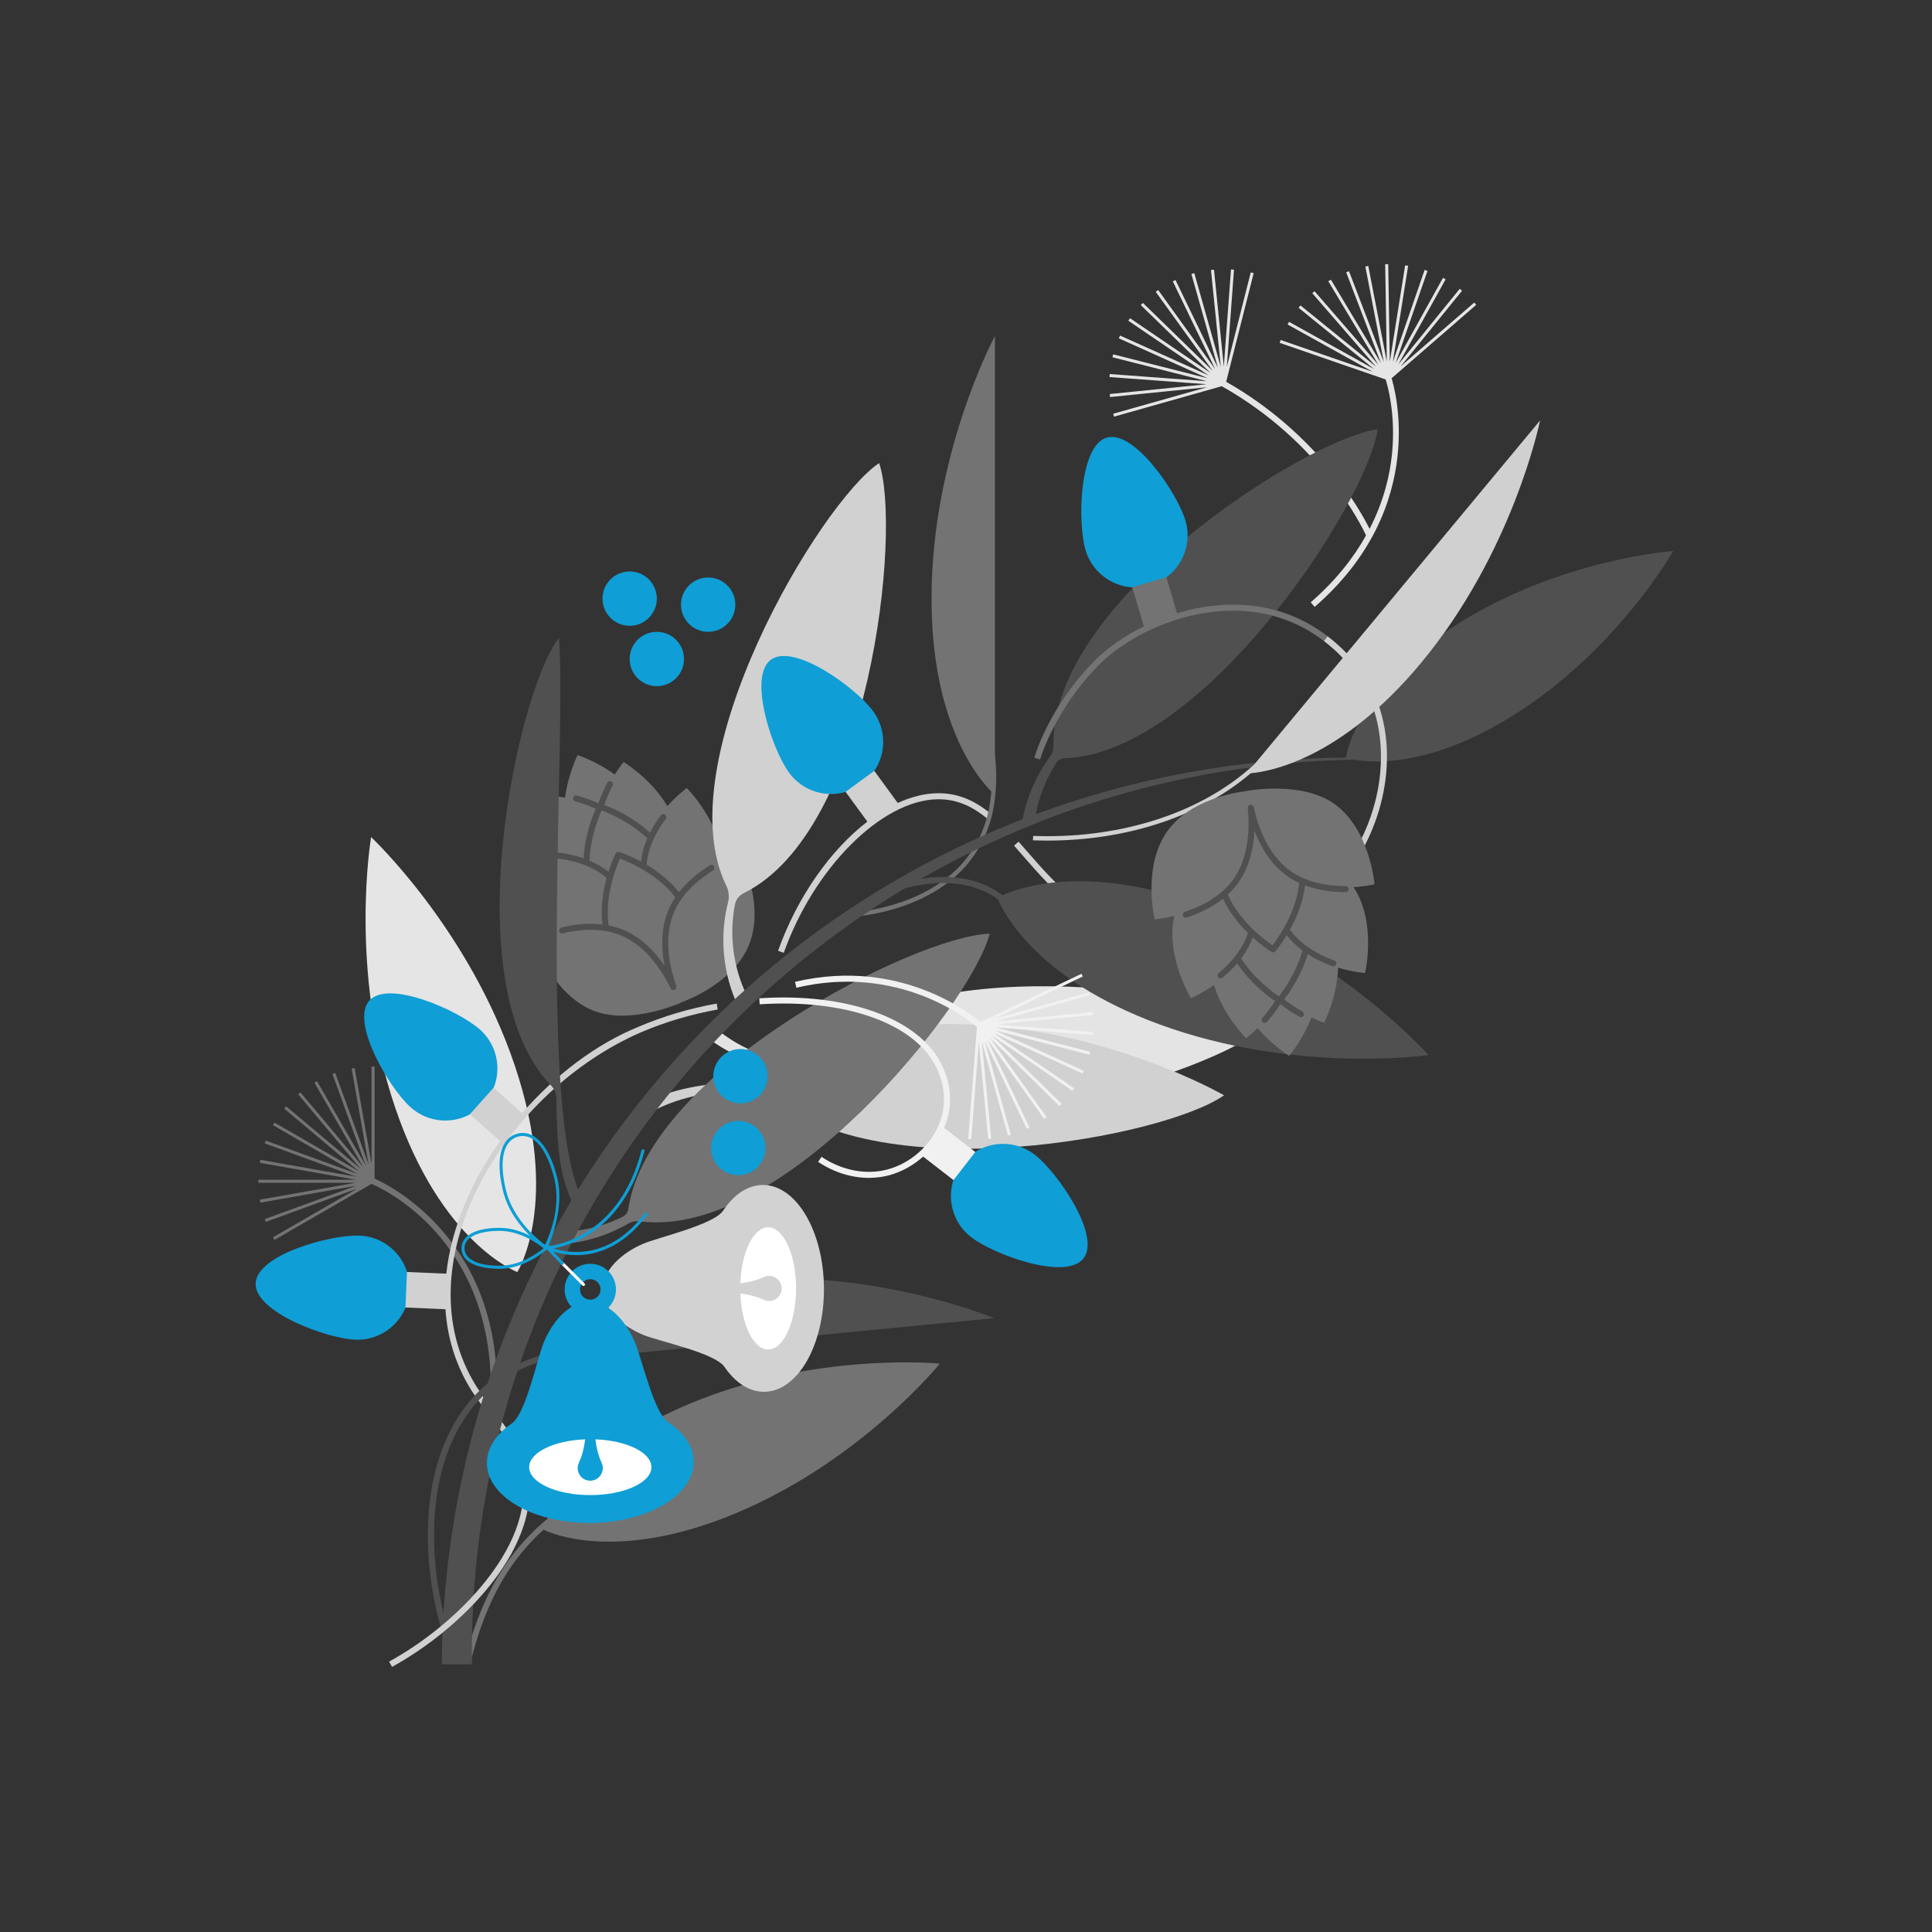 <svg width="624" height="624" xmlns="http://www.w3.org/2000/svg" xmlns:xlink="http://www.w3.org/1999/xlink" xml:space="preserve" overflow="hidden"><rect width="100%" height="100%" fill="#333333" stroke="none"/><g><path d="M239.173 276.455C239.173 276.455 236.655 277.293 233.267 279.066 233.127 265.814 221.82 254.509 221.82 254.509 221.82 254.509 218.858 256.671 215.533 260.35 210.358 251.51 201.428 246.108 201.428 246.108 201.428 246.108 200.158 247.619 198.555 250.146 192.561 245.811 186.561 243.881 186.561 243.881 186.561 243.881 183.514 249.928 182.491 257.63 179.842 257.085 178.096 256.949 178.096 256.949 178.096 256.949 175.947 265.963 177.929 275.279 172.814 275.026 169.047 275.644 169.047 275.644 169.047 275.644 169.167 292.439 179.216 301.723 175.36 302.929 172.84 304.221 172.84 304.221 172.84 304.221 178.362 320.982 191.449 326.346 203.614 331.333 220.399 323.723 220.461 323.593 223.707 322.373 237.171 316.716 241.873 305.24 247.237 292.152 239.173 276.455 239.173 276.455Z" fill="#737373"/><path d="M230.597 279.8C230.312 279.341 229.71 279.2 229.254 279.486 225.135 282.043 221.799 284.963 219.307 288.173 216.243 284.294 212.345 281.376 208.852 279.296 209.056 276.73 209.743 274.089 210.898 271.444 211.913 269.121 213.297 266.781 215.012 264.489 215.335 264.057 215.246 263.447 214.816 263.124 214.384 262.801 213.773 262.891 213.451 263.32 212.07 265.166 210.895 267.046 209.936 268.928 204.34 263.774 197.742 260.955 195.179 259.99 195.867 257.925 196.758 255.823 197.859 253.72 198.134 253.196 197.885 252.536 197.298 252.34 196.838 252.187 196.332 252.432 196.108 252.862 194.955 255.067 194.024 257.276 193.305 259.45 191.123 258.462 188.772 257.613 186.277 256.94 185.702 256.786 185.113 257.175 185.052 257.791 185.003 258.275 185.353 258.71 185.823 258.837 188.167 259.473 190.373 260.268 192.421 261.19 191.335 263.647 188.875 269.948 188.487 277.212 185.858 276.295 182.976 275.644 179.861 275.307 179.328 275.248 178.845 275.636 178.788 276.172 178.73 276.708 179.117 277.189 179.652 277.246 183.098 277.618 186.259 278.368 189.047 279.477 191.615 280.497 193.877 281.825 195.772 283.423 195.824 283.466 195.884 283.489 195.941 283.52 194.79 287.702 193.894 293.102 194.594 298.593 190.545 298.093 186.105 298.407 181.364 299.543 180.879 299.66 180.51 300.11 180.563 300.605 180.619 301.122 181.051 301.481 181.532 301.481 181.607 301.481 181.685 301.473 181.761 301.454 186.785 300.243 191.436 299.989 195.584 300.7 197.298 300.995 198.93 301.458 200.435 302.075 209.014 305.592 214.274 314.337 216.646 319.237 216.814 319.584 217.161 319.788 217.524 319.788 217.684 319.788 217.847 319.748 218 319.663 218.429 319.426 218.583 318.884 218.419 318.422 216.596 313.275 214.094 303.436 217.595 294.893 218.228 293.35 219.073 291.822 220.108 290.353 220.108 290.353 220.108 290.352 220.108 290.352 222.514 286.937 225.938 283.838 230.284 281.141 230.74 280.858 230.881 280.257 230.597 279.8ZM190.404 277.948C190.667 270.578 193.324 263.96 194.308 261.752 196.637 262.625 203.542 265.513 209.063 270.783 207.982 273.287 207.308 275.793 207.017 278.255 203.23 276.212 200.271 275.239 200.019 275.159 199.559 275.014 199.066 275.219 198.85 275.648 198.743 275.86 197.624 278.118 196.528 281.548 194.745 280.126 192.691 278.919 190.404 277.948ZM215.79 294.155C213.352 300.102 213.609 306.57 214.616 311.852 214.619 311.868 214.614 311.87 214.605 311.857 211.548 307.434 207.121 302.711 201.174 300.273 199.74 299.684 198.205 299.227 196.601 298.908 195.213 289.55 199.012 280.041 200.23 277.304 203.026 278.354 212.417 282.301 218.113 289.813 217.175 291.222 216.394 292.681 215.79 294.155Z" fill="#505050"/><path d="M120.982 380.667 120.982 344.469 120.007 344.469 120.007 375.874C120.007 375.915 120.001 375.916 119.994 375.875L114.54 344.948 113.58 345.117 119.034 376.046C119.041 376.086 119.035 376.087 119.021 376.049L108.28 346.538 107.364 346.871 118.105 376.381C118.119 376.419 118.113 376.421 118.093 376.386L102.391 349.19 101.547 349.677 117.249 376.875C117.269 376.91 117.265 376.914 117.239 376.882L97.052 352.825 96.305 353.451 116.493 377.509C116.519 377.54 116.515 377.545 116.484 377.518L92.425 357.331 91.799 358.077 115.856 378.264C115.887 378.29 115.884 378.295 115.849 378.274L88.651 362.572 88.164 363.416 115.361 379.118C115.396 379.138 115.394 379.144 115.355 379.13L85.845 368.389 85.511 369.305 115.023 380.047C115.061 380.06 115.06 380.066 115.019 380.059L84.091 374.605 83.921 375.565 114.849 381.019C114.889 381.026 114.889 381.032 114.848 381.032L83.443 381.032 83.443 382.007 114.848 382.007C114.889 382.007 114.889 382.013 114.849 382.02L83.921 387.473 84.091 388.434 115.019 382.98C115.06 382.973 115.061 382.979 115.023 382.992L85.511 393.734 85.844 394.65 115.354 383.909C115.393 383.895 115.395 383.9 115.359 383.921L88.163 399.623 88.65 400.467 119.985 382.376C119.985 382.376 120.39 382.531 120.83 382.734 123.219 383.835 131.333 387.956 139.35 396.396 148.094 405.603 158.518 421.998 158.518 447.82L160.468 447.82C160.469 398.452 123.399 381.702 120.982 380.667Z" fill="#737373"/><path d="M476.794 98.452 476.155 97.716 452.438 118.295C452.407 118.322 452.403 118.318 452.429 118.286L472.212 93.9 471.454 93.286 451.671 117.671C451.645 117.703 451.641 117.7 451.66 117.664L466.908 90.214 466.055 89.741 450.807 117.192C450.787 117.228 450.781 117.225 450.795 117.187L461.045 87.505 460.123 87.187 449.873 116.869C449.86 116.907 449.855 116.906 449.861 116.865L454.8 85.855 453.837 85.701 448.898 116.711C448.891 116.751 448.885 116.75 448.885 116.71L448.365 85.314 447.39 85.33 447.91 116.728C447.911 116.769 447.905 116.769 447.897 116.729L441.933 85.899 440.976 86.083 446.941 116.915C446.948 116.956 446.943 116.957 446.928 116.919L435.7 87.591 434.79 87.94 446.018 117.268C446.033 117.306 446.027 117.309 446.007 117.274L429.856 90.34 429.02 90.842 445.17 117.773C445.191 117.809 445.186 117.812 445.16 117.781L424.578 94.063 423.842 94.702 444.423 118.42C444.449 118.451 444.445 118.455 444.413 118.429L420.027 98.647 419.412 99.404 443.799 119.187C443.83 119.213 443.827 119.218 443.791 119.198L416.341 103.95 415.867 104.802 443.319 120.051C443.355 120.071 443.353 120.076 443.314 120.063L413.631 109.813 413.314 110.735 447.522 122.548C447.522 122.548 447.593 122.749 447.625 122.851 448.054 124.196 450.85 133.607 449.616 146.359 448.957 153.174 447.034 161.728 442.348 170.817 439.104 164.315 425.527 140.095 396.03 123.304L404.916 88.225 403.97 87.985 396.259 118.427C396.25 118.466 396.244 118.466 396.246 118.425L398.555 87.106 397.582 87.034 395.274 118.353C395.271 118.394 395.265 118.394 395.261 118.353L392.096 87.109 391.125 87.207 394.291 118.451C394.295 118.492 394.289 118.493 394.278 118.454L385.735 88.234 384.797 88.5 393.34 118.72C393.351 118.76 393.346 118.761 393.327 118.724L379.667 90.447 378.789 90.871 392.449 119.148C392.467 119.185 392.462 119.187 392.438 119.154L374.075 93.679 373.284 94.249 391.646 119.723C391.671 119.757 391.666 119.761 391.637 119.732L369.129 97.834 368.449 98.532 390.956 120.431C390.985 120.459 390.982 120.464 390.948 120.44L364.98 102.783 364.432 103.59 390.399 121.247C390.433 121.27 390.43 121.275 390.393 121.258L361.754 108.378 361.354 109.268 389.993 122.147C390.031 122.164 390.029 122.169 389.989 122.16L359.548 114.449 359.308 115.394 389.75 123.105C389.79 123.115 389.789 123.121 389.748 123.118L358.429 120.811 358.358 121.783 389.676 124.091C389.717 124.094 389.717 124.1 389.676 124.104L358.433 127.269 358.531 128.24 389.774 125.074C389.815 125.07 389.816 125.076 389.777 125.087L359.557 133.63 359.823 134.568 394.607 124.735C426.674 142.8 439.768 169.802 441.205 172.938 437.224 180.06 431.508 187.448 423.336 194.539L424.614 196.012C461.898 163.66 450.257 124.687 449.453 122.177L476.794 98.452Z" fill="#E5E5E5"/><path d="M408.825 331.322C392.054 346.797 299.15 375.836 264.575 347.302 263.138 346.117 261.334 345.443 259.472 345.47 248.795 345.626 238.114 342.174 229.475 335.887 230.013 335.181 228.257 337.461 230.68 334.302 233.108 331.147 231.357 333.43 231.9 332.728 239.641 339.019 249.427 342.727 259.396 343.143 261.01 343.211 262.533 342.459 263.567 341.217 292.732 306.192 389.592 319.114 408.823 331.312 408.827 331.313 408.828 331.319 408.825 331.322Z" fill="#E4E4E4"/><path d="M283.936 149.569C264.96 162.242 214.939 245.742 234.567 286.046 235.382 287.721 235.613 289.632 235.15 291.436 232.495 301.779 233.345 312.972 237.43 322.844 238.243 322.486 235.615 323.658 239.254 322.044 242.891 320.425 240.26 321.591 241.071 321.227 236.771 312.227 235.461 301.844 237.396 292.055 237.709 290.47 238.797 289.165 240.246 288.452 281.137 268.316 291.294 171.128 283.947 149.572 283.945 149.568 283.94 149.566 283.936 149.569Z" fill="#D1D1D1"/><path d="M311.166 330.806C278.921 329.86 259.997 339.355 251.336 345.363 247.924 347.729 243.937 349.12 239.791 349.348 228.329 349.98 216.562 351.33 206.629 357.222L208.92 359.97C218.464 354.156 229.934 352.565 241.047 351.58 244.374 351.285 247.643 352.418 250.178 354.593 284.613 384.122 375.68 367.537 395.346 353.766 395.349 353.763 395.354 353.76 395.35 353.758 394.919 353.509 357.721 332.171 311.166 330.806Z" fill="#D1D1D1"/><path d="M166.3 344.249C181.171 388.486 167.193 410.676 167.086 410.844 167.084 410.847 167.087 410.845 167.084 410.845 166.872 410.766 142.347 401.511 127.484 357.298 112.607 313.039 119.815 270.652 119.863 270.371 119.864 270.368 119.862 270.369 119.865 270.371 120.072 270.565 151.421 299.991 166.3 344.249Z" fill="#E5E5E5"/><path d="M373.401 302.559C352.631 298.967 341.49 286.179 331.66 274.897 330.756 273.86 329.866 272.837 328.981 271.837L327.52 273.129C328.401 274.126 329.289 275.144 330.19 276.178 340.232 287.706 351.615 300.772 373.068 304.48 374.883 304.794 379.086 305.394 384.665 305.394 392.73 305.394 403.668 304.135 414.412 298.95 414.412 298.95 414.857 298.441 414.564 297.758 414.272 297.076 413.538 297.138 413.538 297.138 395.192 305.887 376.064 303.018 373.401 302.559Z" fill="#D1D1D1"/><path d="M249.003 213.073C256.5 207.589 276.519 222.204 282.003 229.701 287.486 237.198 285.854 247.721 278.356 253.205 270.859 258.688 260.335 257.056 254.852 249.558 249.369 242.061 241.506 218.556 249.003 213.073Z" fill="#0F9ED5"/><path d="M302.617 256.2C298.488 256.29 294.218 257.391 289.958 259.344L282.371 248.97 273.105 255.748 280.143 265.37C268.341 274.444 257.569 289.49 251.298 307.092L253.135 307.746C262.904 280.329 284.658 258.543 302.661 258.15 308.37 258.025 313.501 259.988 318.77 264.33 318.773 264.332 318.777 264.332 318.779 264.329L320.012 262.835C320.014 262.832 320.014 262.827 320.011 262.826 314.359 258.169 308.839 256.074 302.617 256.2Z" fill="#D1D1D1"/><path d="M82.567 414.479C82.965 405.199 106.881 398.689 116.161 399.087 125.441 399.485 132.641 407.332 132.242 416.612 131.844 425.892 123.998 433.092 114.718 432.693 105.437 432.295 82.168 423.759 82.567 414.479Z" fill="#0F9ED5"/><path d="M119.278 323.183C125.462 316.252 148.095 326.354 155.026 332.537 161.958 338.721 162.563 349.353 156.38 356.284 150.195 363.215 139.564 363.821 132.632 357.637 125.701 351.454 113.093 330.114 119.278 323.183Z" fill="#0F9ED5"/><path d="M231.471 324.128C222.611 325.731 214.124 328.254 206.244 331.625L206.244 331.625C192.655 337.151 179.407 347.132 168.624 359.516L159.418 351.302 151.774 359.869 161.502 368.549C152.229 381.612 145.777 396.515 144.142 411.377L131.44 410.831 130.947 422.301 143.872 422.856C144.462 431.667 146.955 440.288 151.792 448.313 151.978 448.622 152.437 449.353 152.454 449.378 154.337 452.263 156.637 455.205 158.554 457.744 164.444 465.544 169.53 472.28 169.029 482.821 168.724 489.242 166.475 495.399 163.426 500.917L165.054 501.998C168.27 496.215 170.654 489.722 170.977 482.914 171.512 471.669 165.974 464.335 160.111 456.57 158.449 454.369 156.703 452.052 155.054 449.606 154.644 448.998 153.847 447.753 153.847 447.753 129.704 409.046 161.707 354.252 205.172 334.24 205.782 333.959 207.011 333.417 207.011 333.417 214.755 330.103 223.101 327.623 231.817 326.045L231.471 324.128Z" fill="#D1D1D1"/><path d="M222.78 453.361C191.599 466.382 180.331 483.393 176.789 490.552 173.985 492.881 171.341 495.414 168.911 498.148 165.701 501.752 162.868 505.699 160.442 509.876 155.575 518.242 152.36 527.441 150.049 536.755 150.048 536.758 150.05 536.762 150.054 536.763L151.888 537.187C151.891 537.188 151.895 537.186 151.896 537.183 154.168 527.987 157.322 518.956 162.064 510.791 164.428 506.713 167.182 502.869 170.305 499.357 171.954 497.498 173.711 495.739 175.548 494.068 177.725 495.142 199.201 504.81 237.574 488.786 277.948 471.926 303.367 440.666 303.558 440.431 303.56 440.428 303.56 440.43 303.557 440.43 303.255 440.4 263.154 436.5 222.78 453.361Z" fill="#737373"/><path d="M319.645 301.578C313.728 324.511 252.677 400.693 206.461 394.454 205.275 394.295 204.07 394.529 203.038 395.135 196.393 399.033 188.804 401.318 181.118 401.848 181.079 400.96 181.192 403.835 181.028 399.858 180.871 395.88 180.989 398.755 180.957 397.867 187.931 397.758 194.883 396.096 201.131 392.979 202.095 392.497 202.772 391.582 202.928 390.515 209.488 345.632 296.107 302.183 319.638 301.57 319.643 301.569 319.645 301.573 319.645 301.578Z" fill="#737373"/><path d="M321.344 243.694 321.344 108.545C321.344 108.531 321.339 108.529 321.332 108.542 320.771 109.591 300.869 147.157 300.869 193.344 300.869 233.427 315.856 251.311 320.185 255.641 320.048 257.282 319.843 258.916 319.548 260.534 318.328 267.387 315.267 273.859 310.666 279.018 306.039 284.174 299.996 287.921 293.541 290.461 287.106 292.973 280.142 294.473 273.315 294.809 273.279 294.811 273.253 294.84 273.254 294.875L273.286 296.239C280.397 295.888 287.43 294.361 294.068 291.774 300.678 289.167 306.916 285.305 311.715 279.947 316.492 274.59 319.665 267.845 320.915 260.782 321.936 255.139 321.968 249.372 321.344 243.694Z" fill="#737373"/><path d="M173.763 440.045 321.042 425.74C321.048 425.74 321.05 425.73 321.043 425.728 319.945 425.271 280.631 409.094 234.66 413.559 198.053 417.115 181.269 431.423 175.744 437.409 136.152 448.566 132.746 495.264 143.331 528.913 143.396 529.122 145.144 527.949 144.998 527.476 135.257 495.891 138.159 451.903 173.763 440.045Z" fill="#505050"/><path d="M470.693 201.588C438.274 222.077 434.897 243.446 434.725 244.705 400.645 244.927 366.569 251.089 334.552 262.98 335.674 257.114 337.898 251.457 341.136 246.432 341.719 245.526 342.702 244.955 343.778 244.917 389.109 243.301 441.763 161.947 444.944 138.624 444.944 138.619 444.941 138.616 444.937 138.616 421.499 141.991 339.124 194.336 340.249 240.952 340.278 242.155 339.917 243.337 339.199 244.302 334.751 250.276 331.71 257.293 330.279 264.604 328.85 265.16 327.424 265.725 326.004 266.304 290.406 280.782 257.694 302.393 230.286 329.462 213.671 345.875 199.018 364.292 186.711 384.18 174.232 352.336 183.003 235.461 180.523 206.034 180.522 206.029 180.515 206.027 180.511 206.031 167.03 223.356 146.483 318.195 178.012 350.626 179.018 351.66 179.614 353.021 179.656 354.463 179.975 365.66 179.821 377.527 184.553 387.722 177.455 399.561 171.179 411.899 165.816 424.635 150.777 460.206 142.935 498.818 142.685 537.518L152.435 537.518C151.927 500.072 158.758 462.454 172.717 427.496 186.624 392.526 207.568 360.264 233.957 333.132 251.256 315.351 270.886 299.783 292.202 286.932 299.391 284.978 312.19 283.124 322.336 290.471 323.766 293.973 334.225 316.18 374.674 330.928 418.389 346.867 460.803 340.831 461.375 340.749 461.38 340.748 461.38 340.748 461.377 340.744 460.992 340.311 432.416 308.394 388.701 292.456 351.629 278.94 329.794 286.437 323.827 289.139 315.381 282.826 305.189 282.626 297.488 283.826 307.063 278.325 316.958 273.364 327.12 268.993 361.727 254.051 399.377 246.028 437.269 245.356 443.811 246.506 462.555 247.608 489.154 230.797 522.304 209.846 540.143 178.459 540.428 177.956 540.431 177.951 540.43 177.95 540.425 177.95 539.848 177.993 503.842 180.637 470.693 201.588Z" fill="#505050"/><path d="M163.426 500.917C160.312 506.552 156.363 511.519 152.793 515.411 145.215 523.671 135.585 531.22 125.679 536.665L126.619 538.374C136.706 532.828 146.512 525.141 154.229 516.729 157.857 512.774 161.865 507.735 165.054 501.998 165.054 501.998 165.251 501.207 164.622 500.839 163.994 500.471 163.426 500.917 163.426 500.917Z" fill="#D1D1D1"/><path d="M357.437 141.352C366.346 138.723 380.251 159.241 382.879 168.15 385.508 177.059 380.416 186.412 371.507 189.04 362.599 191.669 353.245 186.577 350.617 177.668 347.989 168.759 348.528 143.98 357.437 141.352Z" fill="#0F9ED5"/><path d="M444.464 225.591C441.308 217.82 436.04 211.065 428.807 205.516 428.807 205.516 428.054 205.354 427.669 205.88 427.284 206.406 427.62 207.063 427.62 207.063 434.574 212.398 439.634 218.879 442.658 226.325 450.364 245.296 444.492 270.577 428.7 286.437 423.979 291.177 418.791 294.631 413.538 297.136L414.413 298.949C419.815 296.342 425.168 292.747 430.082 287.813 446.401 271.423 452.45 245.255 444.464 225.591Z" fill="#D1D1D1"/><path d="M386.496 196.471C384.312 196.906 382.203 197.452 380.156 198.071L376.716 186.41 365.704 189.659 369.433 202.304C362.666 205.635 357.331 209.604 353.805 213.13 338.881 228.053 334.246 244.08 334.056 244.755L335.932 245.284C335.978 245.123 340.638 229.053 355.183 214.508 361.109 208.583 372.547 201.235 386.877 198.383 397.539 196.263 413.261 196.045 427.619 207.063L428.807 205.516C413.869 194.054 397.554 194.27 386.496 196.471Z" fill="#737373"/><path d="M349.957 406.42C344.269 413.763 320.989 405.254 313.646 399.566 306.303 393.878 304.962 383.313 310.651 375.97 316.339 368.627 326.903 367.286 334.246 372.975 341.589 378.663 355.646 399.077 349.957 406.42Z" fill="#0F9ED5"/><path d="M314.995 372.074 304.921 364.27C306.968 359.483 308.416 351.94 303.751 343.109 296.139 328.697 273.162 320.581 245.229 322.428L245.358 324.374C272.53 322.573 294.774 330.288 302.027 344.019 306.345 352.195 305 359.149 303.111 363.543 300.231 370.245 294.02 375.646 286.904 377.64 279.948 379.587 272.085 378.133 265.332 373.646L264.253 375.27C269.365 378.666 275.088 380.434 280.656 380.434 282.959 380.434 285.235 380.132 287.429 379.517 291.388 378.408 295.082 376.314 298.163 373.558L307.963 381.15 314.995 372.074Z" fill="#F1F1F1"/><path d="M405.165 246.838C386.349 264.129 358.94 270.956 333.707 269.98L333.606 271.404C358.335 272.351 385 265.916 403.99 249.727 409.579 249.276 432.892 245.506 458.962 214.126 488.477 178.599 497.174 136.987 497.413 135.821 497.414 135.815 497.406 135.811 497.401 135.816L405.165 246.838Z" fill="#D0D0D0"/><path d="M353.057 333.322 321.748 330.883C321.707 330.88 321.707 330.874 321.748 330.87L353.005 327.835 352.911 326.864 321.655 329.9C321.614 329.904 321.613 329.898 321.652 329.887L351.907 321.47 351.646 320.531 321.392 328.947C321.353 328.958 321.351 328.952 321.388 328.934L349.72 315.392 349.3 314.512 316.641 330.122C314.933 328.622 291.596 308.896 256.771 317.117L257.22 319.015C290.272 311.21 312.645 329.265 315.182 331.438 315.329 331.563 315.531 331.733 315.531 331.733L312.72 367.83 313.692 367.906 316.131 336.597C316.134 336.556 316.14 336.556 316.144 336.597L319.179 367.854 320.15 367.76 317.114 336.503C317.11 336.462 317.116 336.461 317.127 336.5L325.544 366.755 326.484 366.494 318.067 336.241C318.056 336.201 318.062 336.199 318.079 336.237L331.621 364.569 332.501 364.148 318.958 335.815C318.941 335.778 318.946 335.775 318.969 335.808L337.226 361.36 338.02 360.793 319.762 335.241C319.738 335.208 319.743 335.204 319.772 335.232L342.189 357.226 342.872 356.53 320.454 334.535C320.425 334.507 320.429 334.502 320.462 334.526L346.359 352.293 346.91 351.489 321.014 333.722C320.98 333.699 320.984 333.694 321.021 333.711L349.608 346.712 350.012 345.825 321.426 332.825C321.389 332.808 321.391 332.803 321.431 332.813L351.839 340.651 352.083 339.707 321.675 331.869C321.635 331.858 321.636 331.852 321.677 331.856L352.984 334.294 353.057 333.322Z" fill="#F1F1F1"/><path d="M372.941 296.948C372.941 296.948 375.586 296.728 379.296 295.803 376.306 308.714 384.627 322.369 384.627 322.369 384.627 322.369 388.015 320.967 392.114 318.175 395.058 327.987 402.461 335.343 402.461 335.343 402.461 335.343 404.052 334.173 406.206 332.097 411.007 337.724 416.383 341.015 416.383 341.015 416.383 341.015 420.77 335.857 423.582 328.614 426.028 329.768 427.692 330.313 427.692 330.313 427.692 330.313 431.906 322.061 432.178 312.54 437.089 313.993 440.896 314.28 440.896 314.28 440.896 314.28 444.742 297.931 437.167 286.538 441.199 286.276 443.953 285.616 443.953 285.616 443.953 285.616 442.541 268.025 431.089 259.724 420.445 252.009 402.337 255.443 402.247 255.555 398.804 255.975 384.387 258.296 377.109 268.338 368.809 279.791 372.941 296.948 372.941 296.948Z" fill="#737373"/><path d="M434.632 286.199C429.464 286.191 424.885 285.34 421.021 283.669 419.428 282.98 417.951 282.146 416.632 281.189 409.126 275.748 406.076 266.009 404.927 260.687 404.818 260.181 404.333 259.846 403.82 259.93 403.309 260.011 402.951 260.478 403.005 260.993 403.568 266.408 403.702 276.613 398.262 284.12 397.283 285.471 396.101 286.755 394.748 287.939 391.616 290.68 387.576 292.878 382.74 294.473 382.278 294.625 381.95 295.079 382.026 295.559 382.104 296.061 382.53 296.392 382.991 296.392 383.092 296.392 383.195 296.375 383.295 296.343 387.902 294.83 391.832 292.779 395.012 290.248 397.074 294.741 400.174 298.496 403.077 301.341 402.274 303.787 400.984 306.191 399.237 308.488 399.237 308.488 399.237 308.489 399.237 308.489 397.702 310.506 395.806 312.453 393.598 314.277 393.182 314.619 393.124 315.234 393.467 315.65 393.66 315.884 393.938 316.004 394.219 316.004 394.438 316.004 394.658 315.931 394.839 315.78 396.617 314.312 398.202 312.762 399.578 311.16 403.801 317.489 409.547 321.785 411.81 323.327 410.662 325.159 409.312 326.98 407.759 328.75 407.456 329.096 407.39 329.616 407.658 329.989 407.859 330.269 408.16 330.406 408.459 330.406 408.73 330.406 408.999 330.294 409.191 330.075 410.846 328.192 412.284 326.251 413.505 324.293 415.389 325.766 417.474 327.146 419.741 328.39 419.89 328.472 420.051 328.511 420.209 328.511 420.586 328.511 420.95 328.292 421.11 327.91 421.308 327.438 421.065 326.894 420.617 326.647 418.493 325.477 416.54 324.186 414.773 322.811 416.408 320.679 420.285 315.137 422.376 308.17 424.714 309.681 427.363 310.994 430.309 312.056 430.418 312.095 430.53 312.114 430.639 312.114 431.094 312.114 431.515 311.794 431.602 311.297 431.684 310.823 431.372 310.367 430.919 310.203 427.68 309.031 424.802 307.562 422.367 305.836 420.113 304.238 418.227 302.414 416.762 300.415 416.723 300.36 416.668 300.328 416.619 300.284 418.725 296.492 420.872 291.454 421.487 285.951 425.32 287.398 429.73 288.141 434.629 288.149 434.63 288.149 434.63 288.149 434.63 288.149 435.168 288.149 435.605 287.713 435.605 287.175 435.607 286.637 435.17 286.2 434.632 286.199ZM420.685 307.003C418.691 314.103 414.547 319.908 413.071 321.821 411.014 320.423 404.985 315.988 400.863 309.563 402.504 307.386 403.75 305.109 404.614 302.786 407.813 305.664 410.459 307.307 410.684 307.445 410.842 307.542 411.018 307.588 411.193 307.588 411.471 307.588 411.744 307.47 411.936 307.245 412.089 307.065 413.709 305.135 415.584 302.06 416.981 303.862 418.692 305.52 420.685 307.003ZM410.985 305.311C408.516 303.634 400.325 297.592 396.558 288.935 397.803 287.787 398.906 286.555 399.841 285.264 403.614 280.059 404.888 273.714 405.158 268.343 405.159 268.336 405.167 268.335 405.17 268.341 407.097 273.361 410.284 278.996 415.488 282.768 416.744 283.678 418.127 284.486 419.609 285.173 418.75 294.594 412.814 302.94 410.985 305.311Z" fill="#505050"/><path d="M212.144 193.344C212.144 198.191 208.216 202.119 203.369 202.119 198.523 202.119 194.594 198.191 194.594 193.344 194.594 188.498 198.523 184.569 203.369 184.569 208.216 184.569 212.144 188.498 212.144 193.344Z" fill="#0F9ED5"/><path d="M237.494 195.294C237.494 200.141 233.566 204.069 228.719 204.069 223.873 204.069 219.944 200.141 219.944 195.294 219.944 190.448 223.873 186.519 228.719 186.519 233.566 186.519 237.494 190.448 237.494 195.294Z" fill="#0F9ED5"/><path d="M220.919 212.844C220.919 217.691 216.991 221.619 212.144 221.619 207.298 221.619 203.369 217.691 203.369 212.844 203.369 207.998 207.298 204.069 212.144 204.069 216.991 204.069 220.919 207.998 220.919 212.844Z" fill="#0F9ED5"/><path d="M247.242 370.794C247.242 375.641 243.313 379.569 238.467 379.569 233.62 379.569 229.692 375.641 229.692 370.794 229.692 365.948 233.62 362.019 238.467 362.019 243.313 362.019 247.242 365.948 247.242 370.794Z" fill="#0F9ED5"/><path d="M247.929 347.588C247.929 352.434 244.001 356.363 239.154 356.363 234.308 356.363 230.379 352.434 230.379 347.588 230.379 342.742 234.308 338.813 239.154 338.813 244.001 338.813 247.929 342.742 247.929 347.588Z" fill="#0F9ED5"/><path d="M246.303 382.727C257.098 382.631 265.971 397.506 266.121 415.951 266.271 434.396 257.641 449.427 246.846 449.523 241.955 449.567 237.462 446.536 233.994 441.492 230.846 436.915 212.954 433.275 207.818 431.164 200.929 428.332 194.727 422.892 194.676 416.586 194.624 410.28 200.738 404.73 207.579 401.777 212.68 399.574 230.51 395.617 233.583 390.985 236.969 385.882 241.413 382.771 246.303 382.727Z" fill="#D2D2D2"/><path d="M239.116 414.479C239.786 414.395 240.457 414.297 241.128 414.173 242.98 413.811 244.833 413.347 246.686 412.474 248.712 411.52 251.127 412.389 252.082 414.415 253.036 416.441 252.167 418.857 250.141 419.811 249.005 420.345 247.731 420.3 246.676 419.806 244.826 418.929 242.975 418.46 241.123 418.092 240.454 417.967 239.786 417.868 239.117 417.782 239.502 427.91 243.376 435.869 248.102 435.869 253.083 435.869 257.12 427.03 257.12 416.125 257.12 405.221 253.083 396.382 248.102 396.382 243.374 396.382 239.499 404.346 239.116 414.479Z" fill="#FFFFFF"/><path d="M215.793 459.348C211.161 456.276 207.204 438.446 205.002 433.345 203.076 428.886 200.048 424.737 196.427 422.402 197.975 420.896 198.941 418.794 198.941 416.463 198.941 411.885 195.231 408.175 190.653 408.175 186.076 408.175 182.366 411.885 182.366 416.463 182.366 418.65 183.219 420.633 184.603 422.114 180.749 424.423 177.564 428.839 175.614 433.582 173.503 438.718 169.864 456.611 165.286 459.759 160.243 463.226 157.212 467.72 157.255 472.61 157.351 483.406 172.382 492.035 190.827 491.886 209.272 491.736 224.147 482.863 224.051 472.068 224.008 467.178 220.897 462.734 215.793 459.348ZM190.653 413.148C192.484 413.148 193.968 414.632 193.968 416.463 193.968 418.294 192.484 419.778 190.653 419.778 188.822 419.778 187.338 418.294 187.338 416.463 187.338 414.632 188.822 413.148 190.653 413.148Z" fill="#0F9ED5"/><path d="M192.299 464.882C192.384 465.552 192.481 466.223 192.605 466.894 192.967 468.746 193.432 470.599 194.304 472.452 195.258 474.478 194.389 476.893 192.363 477.848 190.337 478.802 187.921 477.933 186.967 475.907 186.433 474.771 186.479 473.496 186.972 472.442 187.849 470.592 188.319 468.74 188.686 466.888 188.811 466.22 188.91 465.551 188.997 464.883 178.868 465.267 170.909 469.141 170.909 473.868 170.909 478.848 179.748 482.886 190.653 482.886 201.557 482.886 210.397 478.848 210.397 473.868 210.397 469.139 202.433 465.264 192.299 464.882Z" fill="#FFFFFF"/><path d="M188.454 415.351C188.33 415.351 188.205 415.303 188.11 415.208L181.285 408.383C181.095 408.192 181.095 407.883 181.285 407.693 181.475 407.503 181.784 407.503 181.975 407.693L188.8 414.518C188.99 414.708 188.99 415.017 188.8 415.208 188.704 415.303 188.579 415.351 188.454 415.351Z" fill="#FFFFFF"/><path d="M208.934 391.763C208.72 391.603 208.414 391.645 208.252 391.861 196.754 407.189 183.513 404.747 178.803 403.218 178.79 403.213 178.79 403.209 178.803 403.206 181.085 402.802 185.097 401.757 189.563 399.077 195.79 395.339 204.068 387.574 208.139 371.801 208.206 371.54 208.049 371.274 207.789 371.207 207.528 371.138 207.262 371.296 207.195 371.557 200.093 399.076 179.984 402.154 177.129 402.453 177.124 402.453 177.121 402.449 177.123 402.444 178.29 399.673 182.222 389.54 179.988 380.477 177.441 370.142 172.651 364.773 167.176 366.126 164.608 366.759 162.791 368.701 161.922 371.744 160.984 375.031 161.178 379.419 162.501 384.784 164.022 390.957 167.922 395.899 171.132 399.105 171.147 399.12 171.144 399.124 171.125 399.114 168.494 397.768 165.117 396.572 161.395 396.572 161.394 396.572 161.394 396.572 161.392 396.572 157.399 396.572 154.282 397.197 152.129 398.43 150.111 399.586 149.043 401.229 149.043 403.183 149.044 407.323 153.661 409.794 161.396 409.795 169.666 409.795 176.548 403.63 176.663 403.526 176.665 403.524 176.666 403.527 176.669 403.53L181.277 408.375C181.373 408.476 181.501 408.526 181.63 408.526 181.751 408.526 181.872 408.481 181.966 408.392 182.161 408.206 182.169 407.898 181.983 407.702L178.686 404.236C178.677 404.226 178.679 404.221 178.692 404.225 180.382 404.769 182.991 405.384 186.184 405.384 186.536 405.384 186.896 405.376 187.262 405.361 192.96 405.112 201.363 402.671 209.032 392.445 209.193 392.231 209.149 391.925 208.934 391.763ZM161.395 408.819C154.271 408.819 150.018 406.712 150.017 403.183 150.017 401.599 150.915 400.248 152.613 399.276 154.589 398.145 157.624 397.547 161.392 397.547 161.393 397.547 161.394 397.547 161.394 397.547 168.186 397.547 173.978 401.879 175.564 403.179 175.567 403.181 175.567 403.185 175.564 403.188 173.978 404.488 168.187 408.819 161.395 408.819ZM163.446 384.55C162.183 379.424 161.98 375.089 162.859 372.011 163.626 369.323 165.199 367.616 167.409 367.072 167.881 366.956 168.347 366.898 168.808 366.898 173.113 366.898 176.871 371.909 179.041 380.71 181.384 390.215 177.144 399.805 176.039 402.066 176.038 402.07 176.034 402.07 176.03 402.068 174.002 400.581 165.792 394.064 163.446 384.55Z" fill="#0F9ED5"/></g></svg>